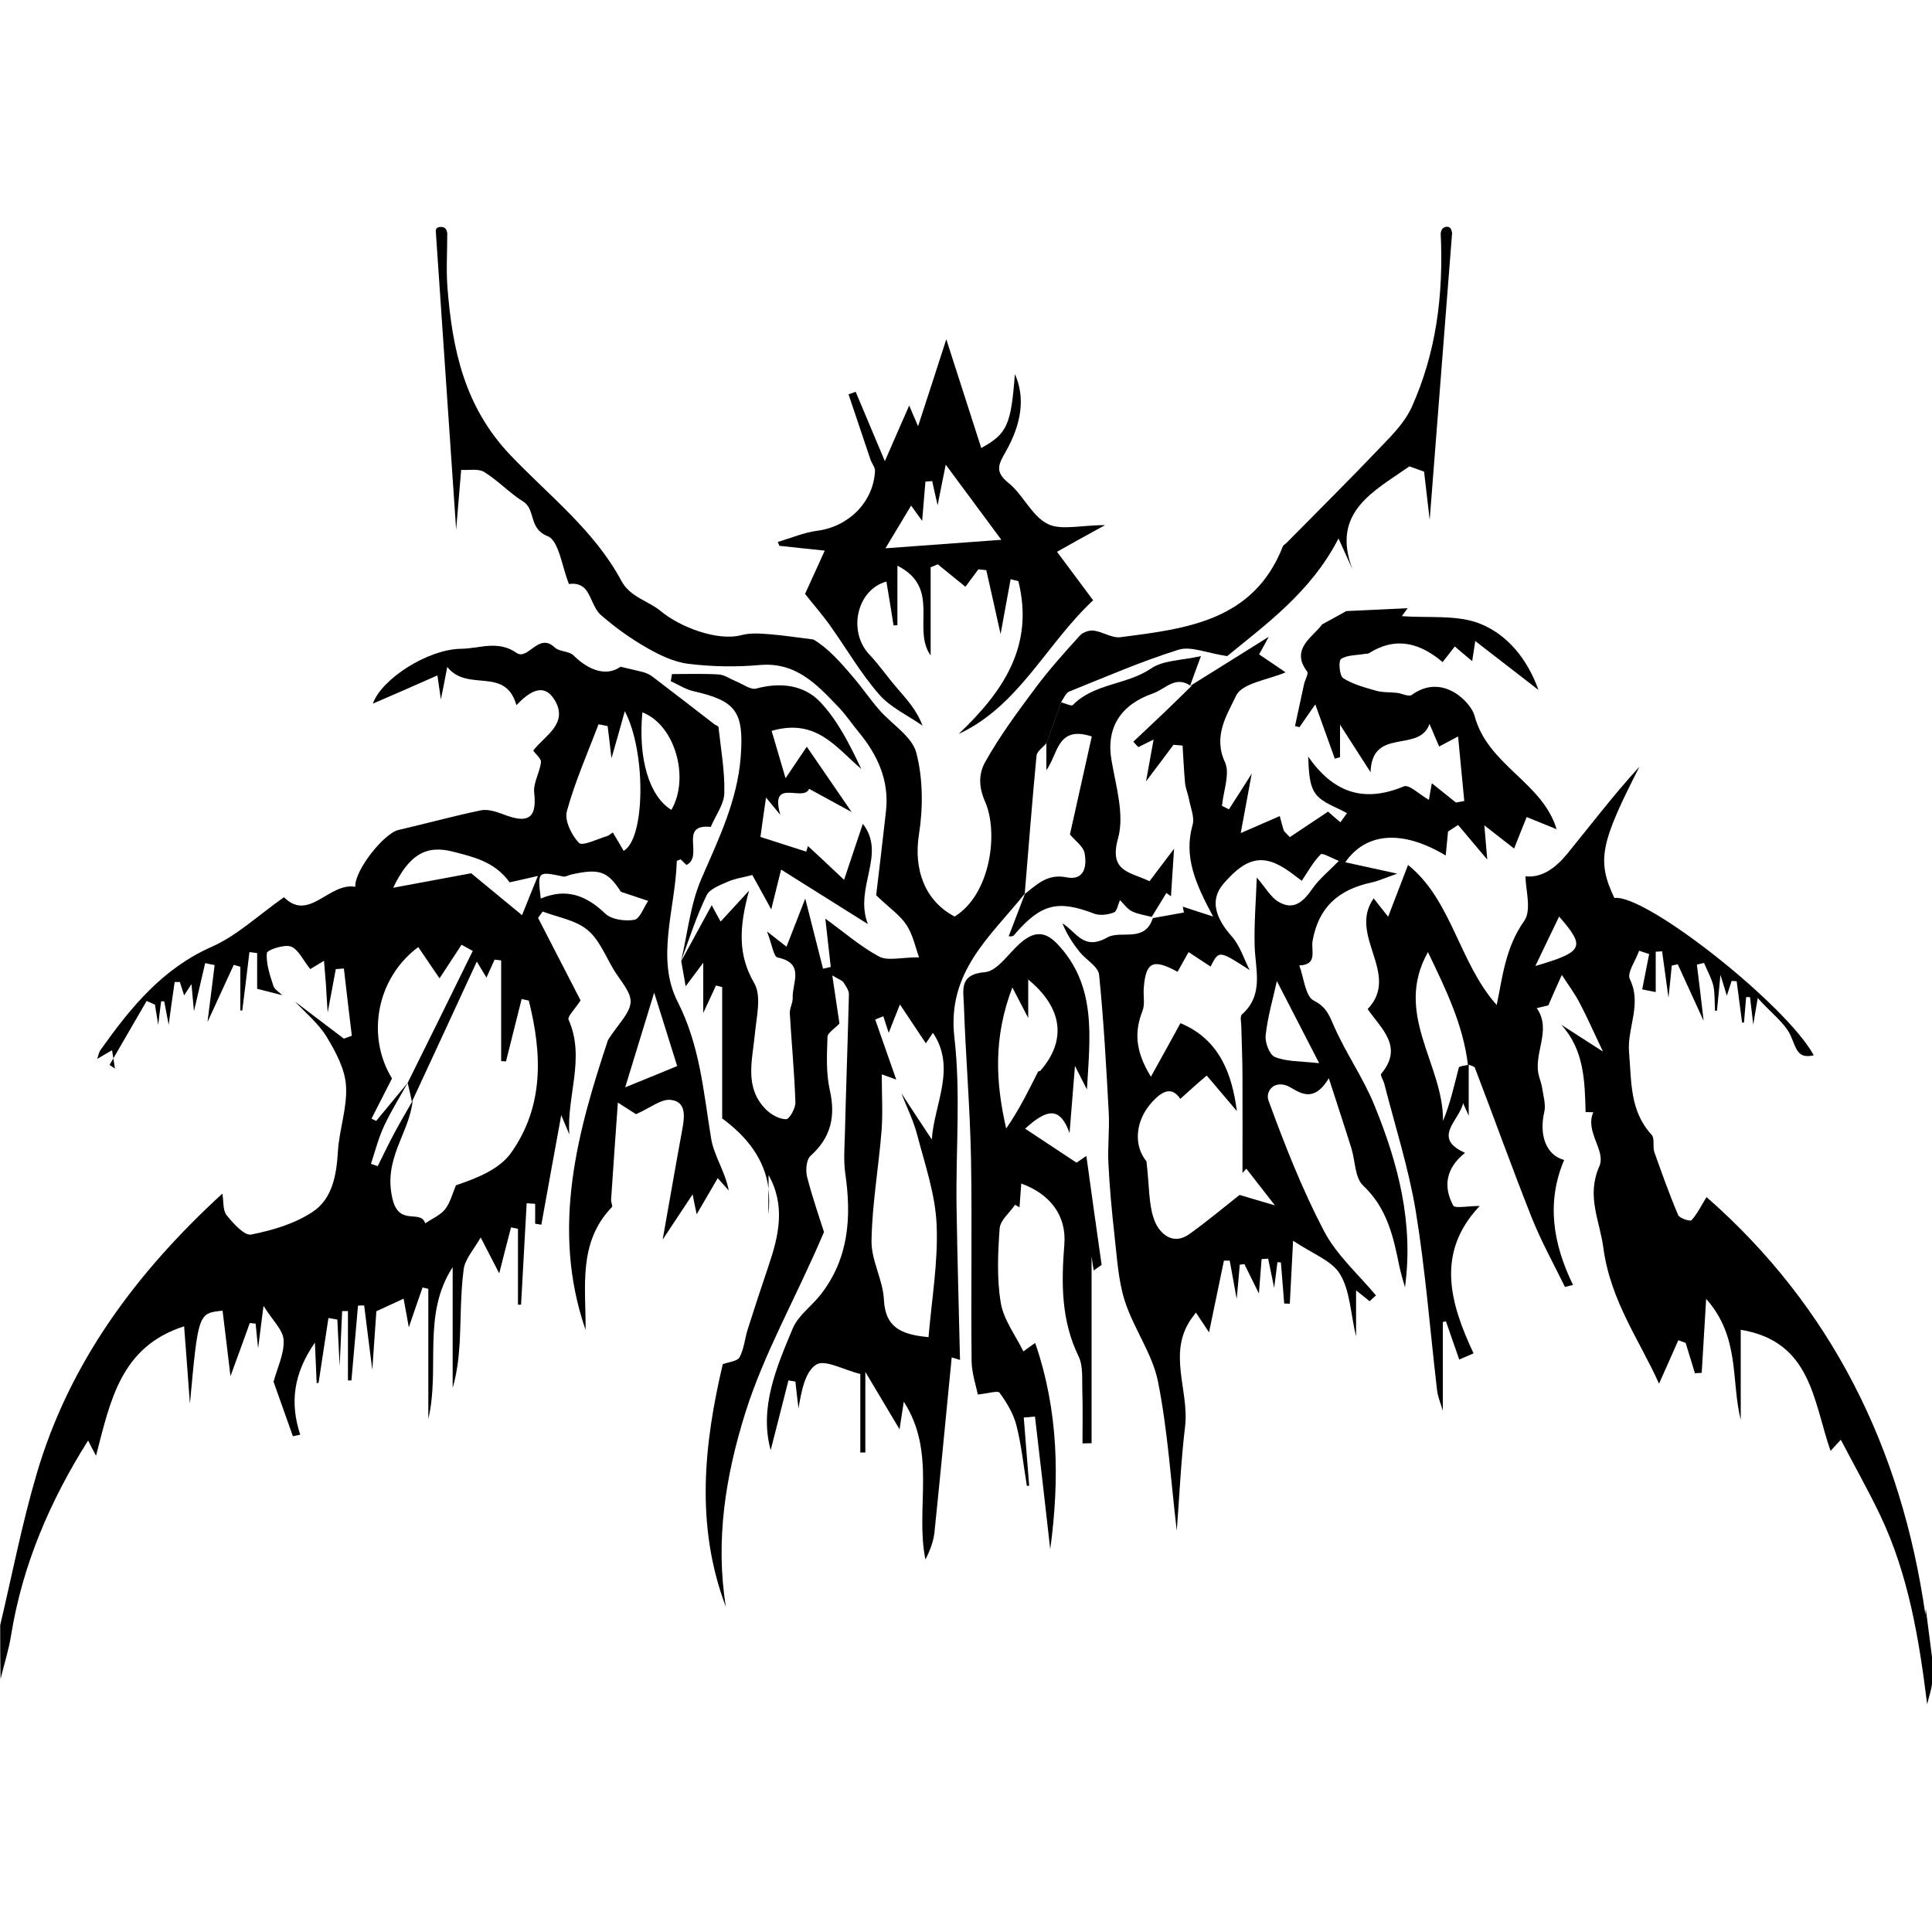 <?xml version="1.0" encoding="utf-8"?>
<!-- Generator: Adobe Illustrator 21.0.0, SVG Export Plug-In . SVG Version: 6.00 Build 0)  -->
<svg version="1.1" id="Layer_1" xmlns="http://www.w3.org/2000/svg" xmlns:xlink="http://www.w3.org/1999/xlink" x="0px" y="0px"
	 viewBox="0 0 1000 1000" style="enable-background:new 0 0 1000 1000;" xml:space="preserve">
<style type="text/css">
	.st0{fill:none;}
	.st1{fill:none;stroke:#000000;stroke-width:0;stroke-linecap:round;stroke-linejoin:round;}
</style>
<g>
	<path d="M0.1,841.2C6.3,815,11.4,788.5,19,762.8c16.9-57.5,51.3-103.9,96.1-145c0.7,4.2,0.2,8.7,2.2,11.2c3.4,4.2,9.2,10.7,12.7,10
		c11.1-2.2,22.6-5.6,31.9-11.8c10.1-6.7,12.3-19,13-31.2c0.7-11.4,4.9-22.8,4.2-33.9c-0.5-8.7-5.3-17.6-10-25.4
		c-4.2-6.9-10.8-12.3-16.4-18.3c8.4,6.4,16.8,12.8,25.3,19.2c1.4-0.5,2.7-1,4.1-1.5c-1.4-11.6-2.8-23.2-4.1-34.8
		c-1.4,0.1-2.8,0.2-4.2,0.3c-1.2,6.3-2.3,12.7-4.2,22.5c-0.5-7.3-0.7-11-0.9-14.6c-0.3-3.5-0.6-7-1-12.2c-4,2.4-6.6,4-7.1,4.3
		c-3.9-4.8-6.2-10.3-10.1-11.7c-3.5-1.2-12.2,1.8-12.4,3.4c-0.4,5.6,1.6,11.5,3.4,17c0.6,1.9,3,3.2,4.6,4.8c-3.9-1-7.8-2-13-3.3
		c0-5.2,0-11.8,0-18.5c-1.3-0.2-2.7-0.3-4-0.5c-1.2,10.1-2.4,20.1-3.7,30.2c-0.3,0-0.6,0-1,0c0-7.5,0-15,0-22.6
		c-1.1-0.3-2.3-0.7-3.4-1c-4,8.8-8.1,17.5-13.6,29.6c1.5-12.1,2.6-20.8,3.7-29.5c-1.6-0.3-3.3-0.6-4.9-1c-2,8.5-4,17-5.8,24.9
		c-0.3-3.6-0.8-8.1-1.3-14c-1.7,2.6-2.7,4.1-3.8,5.8c-0.8-2.4-1.5-4.6-2.2-6.9c-0.9,0-1.8,0-2.7,0c-1,6.9-2,13.8-3.1,22.1
		c-0.9-4.7-1.6-8.4-2.3-12.1c-0.5,0-1.1,0-1.6,0c-0.6,4.4-1.1,8.7-1.5,12.2c-0.5-2.9-1.1-6.7-1.7-10.5c-1.4-0.6-2.8-1.3-4.3-1.9
		c-6.4,11-12.8,22.1-19.2,33.1c0.9,0.6,1.9,1.3,2.8,1.9c-0.5-3-0.9-6-1.5-9.5c-2.6,1.5-4.7,2.7-7.7,4.5c0.8-2.3,1-3.7,1.7-4.6
		c15.5-21.8,31.9-42.1,57.7-53.5c13.1-5.8,24-16.3,37.3-25.6c12.9,13,23.3-7.8,36.9-5.4c-0.5-8.5,14.9-27.7,22.3-29.4
		c14.3-3.3,28.4-7.2,42.8-10.2c3.7-0.7,8.1,0.8,11.8,2.2c11.2,4.3,17.4,3.2,15.7-11.3c-0.6-5,2.9-10.4,3.5-15.8c0.2-1.8-2.5-3.9-4-6
		c5.7-7.6,18.6-13.9,11-26.3c-5.8-9.4-13.5-3.7-19.7,2.8c-5.8-20.4-25.2-6.4-35.8-19.8c-1.7,8.9-2.5,13-3.3,16.8
		c-0.5-3.6-1.1-7.6-1.8-12.4c-11.8,5.2-22.9,10.1-33.4,14.6c4.2-12.4,28.1-28.2,45.8-28.4c9.4-0.1,18.9-4.6,28.5,2.1
		c6,4.2,11.4-10.8,19.8-2.8c2.4,2.3,7.4,1.8,9.7,4.1c8.7,8.6,17.7,10.7,24.4,5.9c6.2,1.5,9.2,2.1,12.1,2.9c1.5,0.5,3.1,1.2,4.4,2.2
		c10.7,8.2,21.4,16.4,32.1,24.7c0.7,0.5,2.1,0.9,2.1,1.5c1.2,11.3,3.3,22.7,3,34.1c-0.1,5.8-4.5,11.5-7,17.5
		c-17-1.7-3.4,15.2-12.6,19.7c-0.1-0.1-1.5-1.4-3-2.9c-0.6,0.3-2,0.6-2,1c-0.7,24.3-11,50.2,0.4,72.6c11.7,23,13.4,46.8,17.4,71
		c1.5,8.9,7.3,17.1,9.1,26.8c-1.9-2.1-3.8-4.3-5.7-6.4c-3.4,5.8-6.5,11.2-10.9,18.7c-1.1-5.1-1.6-7.6-2.1-10.3
		c-5.3,8-10.6,16-15.5,23.4c3.4-19.2,6.7-38.3,10.2-57.3c1.2-6.6,2-14.1-6-15c-5-0.6-10.7,4.2-18,7.4c0,0-2.6-1.7-9.4-6
		c-1.3,18.9-2.5,34.6-3.5,50.3c-0.1,1.3,1,3.2,0.4,3.8c-17.7,18.4-13.4,41.4-13.6,63.6c-18.3-52.9-3.8-103.7,11.6-150.1
		c5.2-8.2,11.3-13.7,11.7-19.5c0.3-5.4-5.4-11.3-8.7-16.8c-4.3-7.2-7.6-15.8-13.8-20.8c-6.1-5-15.2-6.4-23-9.4
		c-0.8,1.1-1.6,2.2-2.4,3.3c7.8,15.1,15.6,30.3,22,42.7c-3.2,4.9-6.9,8.4-6.2,10c8.8,19.8-1.1,39.6,0.4,59.4
		c-0.9-2.1-1.8-4.3-4.2-10c-3.9,21.2-7.1,39-10.3,56.7c-1.1-0.2-2.2-0.3-3.2-0.5c0-3.4,0-6.8,0-10.3c-1.5-0.1-3-0.2-4.4-0.3
		c-1,17.5-1.9,35-2.9,52.5c-0.5,0-1.1,0-1.6,0c0-13.1,0-26.2,0-39.3c-1.2-0.2-2.4-0.5-3.6-0.7c-2,7.7-4,15.4-6.1,23.8
		c-2.8-5.5-5.5-10.7-9.6-18.6c-3.5,6.2-8.1,11.1-8.8,16.5c-1.7,12.7-1.4,25.6-2.1,38.5c-0.5,7.7-1.4,15.3-3.6,22.9
		c0-20.8,0-41.6,0-62.5c-16,24.5-6.4,52.5-12.6,78.5c0-22.4,0-44.9,0-67.3c-1-0.2-2-0.5-3-0.7c-2.2,6.5-4.5,12.9-7.1,20.6
		c-1-5.5-1.8-10.1-2.7-14.8c-4.4,2-8.5,3.9-14.1,6.5c-0.6,8.5-1.3,18.9-2.1,30.3c-1.5-11.8-2.9-22.6-4.2-33.3c-1.1,0-2.1,0-3.2,0.1
		c-1.1,12.9-2.3,25.8-3.4,38.7c-0.6,0-1.2,0-1.8,0c0-12,0-24,0-35.9c-1,0-2,0-3,0c-0.4,8.1-0.7,16.2-1.3,28.5
		c-0.5-10.8-0.9-17.4-1.2-24.1c-1.5-0.3-3.1-0.5-4.6-0.8c-1.7,11.2-3.4,22.3-5.1,33.5c-0.3,0.1-0.6,0.2-1,0.2
		c-0.3-6.2-0.5-12.3-0.9-21c-11.2,16.2-13,31.3-7.6,47.7c-1.3,0.3-2.5,0.5-3.8,0.8c-3.3-9.4-6.7-18.8-10-28.2
		c1.9-7.2,5.6-14.5,5.2-21.6c-0.3-5.3-5.8-10.2-10.4-17.7c-1.3,9.8-2,15.9-2.8,22c-0.4-4.3-0.9-8.5-1.3-12.8c-1-0.1-2-0.2-3-0.3
		c-3,8.2-5.9,16.4-10,27.5c-1.6-13.1-2.8-23.5-4.1-33.9c-12.6,1.3-12.6,1.3-16.9,48.2c-1.1-14.5-2-27.7-3-40.1
		c-32.9,10.5-38.2,38.6-45.6,67c-1.8-3.4-2.8-5.3-4.1-7.9c-19.8,31.4-34,64.5-39.9,101c-1.2,7.6-3.6,14.9-5.4,22.4
		C0.1,859.6,0.1,850.4,0.1,841.2z M211,560.5c-4.1,7.4-8.6,14.6-12.2,22.3c-2.9,6.2-4.6,13-6.8,19.6c1.2,0.4,2.3,0.8,3.5,1.2
		c2.8-5.6,5.5-11.3,8.5-16.9c3.1-5.8,6.4-11.4,9.6-17c-1.8,17.1-15.5,30.1-10.4,51c3.5,14.3,14.5,5,16.9,12.5
		c3.5-2.4,7.8-4.2,10.3-7.3c2.7-3.5,3.8-8.2,5.6-12.4c10.7-3.6,22.3-8.2,28.4-16.6c17.3-24.3,16.2-51.6,9.3-79
		c-1.2-0.3-2.5-0.5-3.7-0.8c-2.7,10.8-5.4,21.5-8.1,32.3c-0.8-0.1-1.7-0.1-2.5-0.2c0-17.4,0-34.7,0-52.1c-1.1-0.1-2.3-0.3-3.4-0.4
		c-1.3,2.8-2.5,5.6-4.2,9.3c-1.9-3.2-3.3-5.4-5-8.3c-11.4,24.6-22.4,48.6-33.6,72.6C212.5,566.9,211.8,563.7,211,560.5
		c11.3-22.7,22.5-45.5,33.7-68.3c-1.9-1.1-3.9-2.1-5.8-3.2c-4.1,6.2-8.1,12.4-11.4,17.4c-2.8-4.1-6.9-10.1-11-16.2
		c-21.7,16.1-27,46.2-13.6,68c-3.7,7.2-7.1,14-10.6,20.8c0.8,0.4,1.6,0.8,2.4,1.2C200.2,573.6,205.6,567,211,560.5z M314.5,375.8
		c-1.6-0.3-3.1-0.6-4.7-0.9c-5.7,15-12.2,29.7-16.4,45c-1.3,4.7,2.4,12.4,6.3,16.4c1.8,1.8,9.4-2,14.4-3.5c1.1-0.3,1.9-1.2,3.1-1.9
		c2.1,3.5,3.9,6.5,5.6,9.5c11.2-6.3,11.7-51.2,0.6-72.3c-2.3,8.3-4.3,15.4-6.9,24.4C315.7,385.4,315.1,380.6,314.5,375.8z
		 M203.5,459.5c14.1-2.6,27.5-5.1,40.4-7.5c7.8,6.4,15.8,13,26.3,21.7c2.9-7.1,4.9-12.3,8.2-20.3c-8.6,2-12.9,2.9-14.6,3.3
		c-8-11-19.2-13.2-29-15.8C220.1,437,211.6,442.8,203.5,459.5z M279.9,465.1c13.1-5.6,23.5-1.7,33.4,7.8c3.3,3.1,10.2,4,15,3.2
		c2.9-0.5,4.8-6.3,7.2-9.8c-3.9-1.3-7.7-2.6-14.1-4.7c-6.9-10.6-11-12.3-25.9-8.9c-1.3,0.3-2.7,1.2-3.9,1
		C278.2,450.9,278.2,450.9,279.9,465.1z M332.5,368.7c-2.3,24.2,3.6,43.5,15,50.5C357.1,402.7,349.5,375.3,332.5,368.7z
		 M323.6,562.8c10.8-4.4,17-6.9,26.9-11c-3.4-11-7.4-23.6-11.9-38C333.4,530.9,328.9,545.6,323.6,562.8z"/>
	<path d="M615.9,355.1c13.1-8.2,26.2-16.3,40.8-25.5c-2.1,3.9-3.5,6.5-5,9.1c5.6,3.8,11,7.4,13.7,9.3c-8.7,3.8-22.5,5.5-25.6,12.1
		c-4.5,9.6-12.1,20.7-5.8,34.3c2.8,6-0.8,15-1.5,22.7c1.2,0.6,2.4,1.2,3.6,1.8c3.2-5,6.4-9.9,11.8-18.5c-2.1,11.5-3.6,19.6-5.7,30.8
		c7.2-3.1,13.8-6,20.2-8.8c0.4,1.4,1.1,4.4,2,7.3c0.3,0.8,1.2,1.4,3.2,3.6c6.6-4.4,13.5-9,19.8-13.2c1.9,1.7,4.1,3.6,6.4,5.5
		c1.1-1.6,2.3-3.1,3.4-4.7c-5.6-3.2-12.8-5.3-16.3-10.1c-3.5-4.8-3.4-12.4-3.8-19.2c12.9,18.5,28.5,24.2,49.6,15.4
		c2.7-1.1,8.2,4.4,12.9,7c0.5-2.8,0.9-5.4,1.5-8.6c4.4,3.5,8.4,6.7,12.5,10c1.4-0.3,2.9-0.5,4.3-0.8c-1-10.5-2-20.9-3.2-33.4
		c-4.7,2.5-7.2,3.8-9.8,5.2c-1.3-3-2.6-6.1-5-11.7c-5.3,15.3-29.8,1.4-30.5,25c-4.8-7.5-9.6-14.9-15.8-24.6c0,7.3,0,12.1,0,16.8
		c-0.9,0.3-1.8,0.5-2.7,0.8c-3.2-8.8-6.3-17.6-10.1-28.1c-3.4,4.8-5.8,8.3-8.2,11.8c-0.8-0.2-1.6-0.4-2.3-0.6
		c1.6-7.3,3.1-14.5,4.7-21.8c0.5-2.2,2.4-5.3,1.6-6.4c-9.1-11.8,3.5-18.3,7.7-24.4c5-2.7,10-5.5,12.5-6.9c11.9-0.6,21.7-1,31.8-1.5
		c-0.8,1.1-1.9,2.6-3,4.1c13.8,1.1,28.8-0.9,40.9,4.1c13.4,5.5,23.9,17.6,29.8,34.1c-11.5-8.9-21.6-16.7-32.7-25.3
		c-0.8,5-1.3,8.4-1.6,10.4c-2.9-2.4-6-5-9-7.6c-2.1,2.7-4.3,5.5-6.3,8.1c-11-9.3-23.6-13.8-38.1-4.6c-0.7,0.4-1.7,0.2-2.5,0.4
		c-4.1,0.7-8.9,0.5-12,2.6c-1.4,0.9-0.8,8.7,1.1,9.9c5,3.2,11.1,4.8,17,6.5c3.4,1,7.2,0.7,10.7,1.1c2.7,0.3,6.3,2.2,7.8,1.1
		c16.1-11.7,30.7,4,32.5,10.7c6.8,25.8,35.1,34.3,42.5,58.8c-5.1-2.1-9.9-4-15.5-6.3c-2.3,5.6-4.2,10.6-6.5,16.3
		c-4.7-3.7-8.8-6.8-15.4-12c0.7,8.5,1.2,14.4,1.5,17.7c-4.1-4.8-9.6-11.4-15.1-17.9c-1.7,1.1-3.5,2.3-5.2,3.4
		c-0.4,4.1-0.8,8.3-1.2,12.4c-22.2-13.3-41-12.2-52,3.5c7.9,1.7,15.5,3.4,26.9,5.9c-6.8,2.4-9.8,3.8-13,4.5
		c-17.9,3.8-27.7,13.2-30.8,30.2c-0.9,5.1,2.8,12.5-6.9,12.8c2.4,6.3,3.1,16,7.5,18.2c7,3.5,8.2,8.3,10.9,14.2
		c6.1,13.6,14.9,26.2,20.5,40c12.2,29.9,20.4,60.8,15.8,94.2c-1-3.6-2.1-7.2-2.9-10.9c-3.1-15.4-6.4-30.2-18.8-41.8
		c-4.3-4.1-4-12.9-6.1-19.5c-3.4-10.9-7-21.7-11.6-36c-7.2,11.9-13.5,8.5-19.6,4.9c-8.2-4.9-13.5,1.7-11.6,6.7
		c8.4,23,17.4,45.9,28.7,67.5c6.5,12.4,17.7,22.3,26.9,33.3c-1.1,1-2.2,2-3.3,3c-2-1.6-3.9-3.2-7-5.6c0,7.9,0,15,0,23.9
		c-2.9-12.2-3.1-23.7-8.3-32.3c-4.2-7-14.2-10.5-24.3-17.3c-0.7,13.4-1.2,23-1.7,32.6c-1,0-1.9-0.1-2.9-0.1
		c-0.6-7.1-1.1-14.1-1.7-21.2c-0.6-0.1-1.2-0.2-1.8-0.2c-0.5,4.3-1.1,8.5-1.7,13.3c-1.1-5.4-2.1-10.3-3.1-15.1
		c-1.1,0.1-2.3,0.1-3.4,0.2c-0.4,5.6-0.9,11.1-1.4,17.8c-2.8-5.6-5.1-10.4-7.5-15.2c-0.8,0.1-1.6,0.2-2.4,0.3
		c-0.5,5.9-1,11.7-1.6,17.7c-1.2-6.7-2.4-13.2-3.6-19.8c-1,0-2,0-3,0c-2.6,12.6-5.2,25.1-7.7,37.1c-1.7-2.5-4.1-6.2-6.8-10.2
		c-1.1,1.5-1.6,2.2-2.1,2.8c-12.9,17.9-1.3,37.4-3.5,56.1c-2.2,18.5-3,37.2-4.3,54c-3-24.9-4.6-51.4-9.7-77.1
		c-2.9-14.5-12.6-27.5-17.2-41.8c-3.4-10.6-4-22.3-5.3-33.5c-1.4-12.6-2.6-25.3-3.2-38c-0.4-8.5,0.6-17.2,0.2-25.7
		c-1.3-23.9-2.6-47.8-5-71.6c-0.4-4.3-6.8-7.8-10.1-11.9c-3.5-4.4-6.6-9.1-8.9-14.8c7.4,4.6,10.9,14.3,23.3,7.3
		c6.9-3.9,19.4,3,23.5-10c5.4-1,10.7-1.9,16.1-2.9c-0.2-1-0.4-2-0.6-3c4.4,1.4,8.8,2.9,15.7,5.1c-8.9-16.6-15.4-30.8-10.6-47.5
		c1.1-3.9-1.1-8.9-1.9-13.3c-0.5-2.7-1.7-5.4-2-8.1c-0.6-6.5-0.9-13.1-1.3-19.6c-1.6-0.1-3.2-0.3-4.7-0.4c-4,5.4-8.1,10.8-14.2,18.9
		c1.6-9.1,2.7-14.8,3.9-21.6c-3.1,1.5-5.5,2.7-7.9,3.9c-0.9-0.9-1.7-1.8-2.6-2.8c6.1-5.7,12.1-11.4,18.2-17.2
		c4.1-3.9,8-7.9,12.1-11.8C616.2,354.9,615.9,355.1,615.9,355.1z M610.9,568.8c-4.1-6.4-9-4.4-14.3,1.3c-9.5,10.2-9.7,23.2-3.2,31
		c1.6,13.2,1,22.8,4.3,31c2.5,6.2,9.3,12.9,18,6.6c9.2-6.6,17.9-13.9,25.9-20.2c6.2,1.8,11.3,3.4,18.3,5.4
		c-5.9-7.6-10.4-13.4-14.8-19c-1.6,1.8-3.1,3.4-2,2.3c0-15.5,0.1-32.9,0-50.3c0-8.5-0.4-17-0.6-25.5c0-2.1-0.8-5.3,0.3-6.3
		c11.6-10.3,6.9-23.3,6.6-35.7c-0.3-11.7,0.7-23.5,1.1-35.2c4.6,5.3,7.2,10.2,11.3,12.6c8.1,4.8,13.1-0.5,17.7-7.1
		c3.3-4.7,8-8.5,13.5-14.1c-3.7-1.4-8.5-4.3-9.4-3.4c-3.9,3.9-6.6,8.9-9.8,13.7c-0.7-0.5-2.1-1.6-3.6-2.7
		c-14.6-11.4-23.8-11.1-37,4.3c-7.6,8.9-3.3,18.5,4.3,27.1c4.3,4.8,6.3,11.6,9.3,17.5c-15.9-10.3-15.9-10.3-20.2-1.8
		c-3.6-2.4-7.3-4.8-11.4-7.5c-2.2,3.9-4,7.1-5.7,10.2c-12.8-7-16.5-5.1-17.5,8.6c-0.3,3.8,0.7,8.1-0.6,11.5
		c-4.2,10.7-4,20.7,4.3,34.2c6-10.8,10.6-19.1,15.3-27.7c20.6,8.5,26.8,27,29.2,45.5c-4.4-5.2-10-11.8-15.6-18.4
		C619.9,560.6,615.5,564.7,610.9,568.8z M682.8,550.3c-7.7-14.9-14.7-28.5-21.9-42.5c-2,9.2-4.8,18.6-5.8,28.1
		c-0.4,3.7,2,10.1,4.8,11.2C665.7,549.5,672.6,549.2,682.8,550.3z"/>
	<path d="M543.6,801.9c-2.6-23-5.2-45.9-7.9-68.7c-1.9,0.2-3.9,0.4-5.8,0.5c0.9,11.8,1.9,23.5,2.8,35.3c-0.4,0-0.8,0.1-1.2,0.1
		c-1.7-10.4-2.8-21.1-5.4-31.3c-1.5-6-5-11.8-8.7-16.9c-0.9-1.3-6,0.4-11.3,0.9c-0.8-4.3-3.1-10.8-3.2-17.3
		c-0.4-34.8,0.3-69.7-0.3-104.5c-0.5-26.7-2.8-53.3-3.7-80c-0.2-7.2-2.7-15.7,10.8-16.8c6.4-0.5,12.1-9.4,18-14.7
		c6.5-5.8,12.4-7.4,19.4-0.1c20.8,21.7,17,48.6,15.5,75.5c-1.7-3.3-3.4-6.6-6.2-12.2c-1.1,13.4-1.9,24.1-2.8,34.8
		c-4.9-13.8-11.6-12.7-23-2.3c9.7,6.4,18.1,12,26.6,17.6c1.7-1.2,3.4-2.3,5.1-3.5c2.6,18.8,5.2,37.6,7.9,56.4
		c-1.4,1-2.8,1.9-4.1,2.9c-0.3-1.8-0.6-3.6-1.1-7.3c0,33.7,0,65.2,0,96.7c-1.6,0-3.1,0.1-4.7,0.1c0-9.1,0.2-18.3-0.1-27.4
		c-0.2-5.9,0.5-12.6-1.9-17.6c-9.1-18.7-9-37.9-7.4-58c1.2-14.6-7.1-26-22.3-31.5c-0.3,4.3-0.6,8.3-0.9,12.3
		c-0.8-0.4-1.5-0.9-2.3-1.3c-2.8,4.1-7.7,8-8,12.3c-0.9,12.8-1.5,25.9,0.6,38.4c1.4,8.7,7.5,16.6,11.7,25.2c1.5-1.1,3.5-2.6,6.1-4.4
		C547.9,730.2,548.5,765.6,543.6,801.9z M532.2,507c0,8,0,14.1,0,19.9c-2.4-4.7-4.9-9.5-8.2-15.8c-9.9,25.8-8.7,49.1-3.2,73
		c6.6-9.5,11.5-19.5,16.5-29.4c0.1-0.3,0.9-0.2,1.2-0.5C552,538.7,550.3,521.9,532.2,507z"/>
	<path d="M352.5,497.5c3.4-14.3,4.8-29.5,10.6-42.8c8.9-20.5,18.6-40.4,20.3-63.1c1.7-23.1-2.3-28.8-24.3-33.8
		c-4.1-0.9-7.9-3.4-11.9-5.2c0.2-1.2,0.4-2.5,0.6-3.7c8.1,0,16.2-0.3,24.3,0.2c2.9,0.2,5.8,2.3,8.7,3.5c3.6,1.4,7.7,4.6,10.6,3.8
		c12.5-3.4,24.7-1.9,33.1,6.9c9.2,9.7,15.4,22.3,21.3,34.7c-13.2-11.2-23.3-26.4-46.4-19.7c2,6.8,4.1,13.9,7.2,24.5
		c4.8-7.1,7.2-10.6,11-16.3c7.4,10.8,14.3,20.8,23.2,33.8c-10.2-5.6-16.1-8.8-22-12c-3,7.1-20.6-6.2-14.9,13.5c-3-3.7-4.6-5.6-7.4-9
		c-1.1,7.6-2,13.6-2.9,20.4c8.5,2.7,16.1,5.2,23.7,7.6c0.3-1,0.6-1.9,0.9-2.9c5.6,5.2,11.2,10.4,18.7,17.5c3.1-9.4,6.4-19.1,9.7-29
		c12.4,15.9-4.7,32.9,2.6,51.9c-16.1-10.1-29.4-18.5-44.9-28.2c-2,8.2-3.4,13.5-5.1,20.6c-3.8-6.9-7-12.7-9.8-17.8
		c-4.5,1.2-9,1.8-13,3.6c-3.9,1.7-9.2,3.7-10.7,7C360.4,474.4,356.7,486.1,352.5,497.5C352.5,497.5,352.5,497.5,352.5,497.5z"/>
	<path d="M541.6,384.9c2.5-7.1,5-14.2,7.6-21.4c2.1,0.5,5.4,2.2,6.1,1.4c11.1-11.3,27.9-10.3,40.5-18.9c6.2-4.3,15.6-4.1,25.8-6.4
		c-2.9,7.8-4.3,11.7-5.7,15.6c0,0,0.3-0.3,0.3-0.3c-8-5.3-12.9,1.7-19.4,4c-16.7,5.8-24.4,17.7-21.5,34.6
		c2.3,13.4,6.8,28.2,3.4,40.4c-4.8,17.3,5.9,17.3,16.3,22.2c3.8-5,7.5-9.9,12.7-16.8c-0.7,10.8-1.2,17.7-1.6,24.6
		c-0.8-0.6-1.6-1.1-2.4-1.7c-2.5,4.1-5,8.3-7.6,12.4c-3.4-0.9-7.1-1.4-10.2-2.9c-2.4-1.2-4.2-3.8-6.2-5.8c-1,2.2-1.5,5.8-3.2,6.4
		c-3.1,1.2-7.3,1.7-10.2,0.6c-18.4-7.1-27.2-5.2-40.5,10c-0.8,0.9-1.1,2.1-3.7,1.7c2.8-7.4,5.7-14.8,8.5-22.2c0,0-0.4,0.5-0.4,0.5
		c6.4-5,11.9-10.8,21.8-8.8c9.4,1.9,10.6-6,9.4-12.4c-0.6-3.6-4.9-6.5-7.6-9.8c3.4-15.2,7.3-32.9,11.3-50.7
		c-18.1-6-17.5,9.5-23.5,17.4C541.6,393.1,541.6,389,541.6,384.9z"/>
	<path d="M496.2,379.9c22.8-21.7,39.3-45.4,30.9-79.1c-1.3-0.3-2.7-0.7-4-1c-1.8,9.8-3.6,19.7-5.2,28.4c-2.3-10.3-4.8-21.7-7.4-33.1
		c-1.4-0.1-2.7-0.3-4.1-0.4c-2.7,3.6-5.4,7.3-6.7,9c-4.4-3.6-9.4-7.6-14.3-11.6c-1.2,0.5-2.4,1-3.7,1.5c0,15.2,0,30.5,0,45.7
		c-9.9-14,5.7-34.9-17.2-46.5c0,11.5,0,21.2,0,30.8c-0.7,0-1.3,0.1-2,0.1c-1.2-7.5-2.4-15.1-3.7-22.7c-15.4,4.3-20.1,25.9-8.8,37.8
		c5.1,5.4,9.3,11.6,14.2,17.2c4.9,5.8,10.2,11.3,13.3,19.6c-7.6-5.3-16.6-9.4-22.5-16.2c-9.5-10.9-16.8-23.6-25.2-35.4
		c-4.1-5.8-8.8-11.1-13.1-16.6c2.3-5,5.7-12.5,10.2-22.4c-9.5-1-16.5-1.7-23.5-2.5c-0.3-0.7-0.5-1.3-0.8-2c6.8-2,13.5-4.9,20.5-5.8
		c16.1-2.1,29-14.8,29.8-30.9c0.1-1.9-1.6-3.8-2.3-5.8c-3.8-11.3-7.6-22.6-11.4-33.9c1.2-0.4,2.5-0.9,3.7-1.3
		c4.7,11.2,9.4,22.3,15.1,35.9c4.9-11.2,8.4-19.3,12.6-28.8c1.3,3,2.1,5,4.6,10.7c5.9-18,10.7-32.9,14.6-45
		c5.5,17.2,11.8,36.7,18.1,56.3c13.4-7.4,15.4-11.9,17.4-38.3c5.2,11.6,3.9,25-4.8,40.3c-3.5,6.2-5.9,10.1,1.4,16
		c7.6,6,12,17,20.2,21.2c6.9,3.6,17.2,0.7,29.9,0.7c-10.4,5.7-17.3,9.5-24.9,13.8c6.6,8.8,12.4,16.6,18.7,25.1
		C541.4,333.5,527.4,365.4,496.2,379.9z M482.5,249c-1.2,0.1-2.4,0.2-3.5,0.3c-0.5,6.3-1.1,12.7-1.7,20.3c-2.3-3.2-3.5-4.9-5.7-7.9
		c-4.3,7.2-7.9,13.2-13.3,22.1c21.5-1.6,39.6-2.9,60-4.4c-11.5-15.5-20.3-27.4-28.8-38.9c-1,5.1-2.3,11.4-4.2,21
		C483.8,254.9,483.1,251.9,482.5,249z"/>
	<path class="st0" d="M483,534.6c-2,2.9-3.4,4.9-3.7,5.4c-4.3-6.4-8.2-12.3-13.4-20.1c-2.7,6.9-4,10.2-5.8,14.7
		c-1.2-3.9-2-6.3-2.8-8.6c-1.4,0.6-2.8,1.1-4.2,1.7c3.6,10.4,7.3,20.7,10.9,31.1c-2.4-0.8-4.7-1.7-7.5-2.7c0,10.4,0.6,19.8-0.1,29
		c-1.5,19.1-4.9,38-5.2,57.1c-0.2,10.1,5.9,20.2,6.4,30.4c0.7,13.7,7.7,18.1,23.1,19.5c1.6-19.9,5-39,4.2-58
		c-0.7-15.5-6-30.9-9.9-46.1c-2-7.6-5.6-14.7-8.4-22.1c5.3,8,10.6,16,15.8,24C483.6,571,495.2,552.9,483,534.6z"/>
	<path class="st0" d="M794.7,500c25.2-7.4,26-9.8,12.3-25.6C802.8,483,798.8,491.5,794.7,500z"/>
	<path class="st0" d="M747,580.3c3.7-9.2,5.7-18.5,8.2-27.7c0.2-0.8,2.9-0.9,4.7-1.3c-2.5-21.2-11.7-39.7-20.7-58.4
		C721.1,524.9,747.3,550.9,747,580.3z"/>
	<path d="M530.6,462.5c-0.1,0.2-0.3,0.3-0.4,0.5c0,0,0,0,0,0L530.6,462.5z"/>
	<path class="st1" d="M496.7,704.2C496.8,704.2,496.8,704.2,496.7,704.2"/>
	<path d="M397.7,615.3c0,4.4,0,8.7,0,13.1C398.3,623.8,398.2,619.4,397.7,615.3z"/>
	<path class="st0" d="M483,534.6c-2,2.9-3.4,4.9-3.7,5.4c-4.3-6.4-8.2-12.3-13.4-20.1c-2.7,6.9-4,10.2-5.8,14.7
		c-1.2-3.9-2-6.3-2.8-8.6c-1.4,0.6-2.8,1.1-4.2,1.7c3.6,10.4,7.3,20.7,10.9,31.1c-2.4-0.8-4.7-1.7-7.5-2.7c0,10.4,0.6,19.8-0.1,29
		c-1.5,19.1-4.9,38-5.2,57.1c-0.2,10.1,5.9,20.2,6.4,30.4c0.7,13.7,7.7,18.1,23.1,19.5c1.6-19.9,5-39,4.2-58
		c-0.7-15.5-6-30.9-9.9-46.1c-2-7.6-5.6-14.7-8.4-22.1c5.3,8,10.6,16,15.8,24C483.6,571,495.2,552.9,483,534.6z"/>
	<path d="M749.1,117.4c0,0-3-0.4-3.4,3.5c1.5,31.7-2.3,61.5-14.9,89.6c-3.4,7.7-9.8,14.3-15.8,20.5c-16.1,16.9-32.7,33.4-49.1,50
		c-0.6,0.6-1.6,1.1-1.9,1.8c-15.1,38.6-49.8,42.6-84,47c-4.4,0.6-9.2-2.8-13.9-3.4c-2.2-0.3-5.6,0.8-7.1,2.5
		c-7.9,8.7-15.7,17.4-22.7,26.7c-9.3,12.5-18.7,25.1-26.3,38.7c-3.1,5.5-3.9,12.1-0.1,20.7c7,15.9,2.9,47.9-15.8,59.4
		c-15.6-8.2-21.2-24.6-18.5-42.1c2.2-13.9,2.2-29.1-1.3-42.6c-2.2-8.6-12.9-14.9-19.4-22.5c-4.6-5.3-8.6-11.2-13.2-16.6
		c-6.6-7.8-13.4-15.4-20.7-19.6c-7.5-0.9-14.9-2.1-22.4-2.7c-4.9-0.4-10.1-0.8-14.7,0.4c-12.5,3.4-32.1-4.2-41.9-12.4
		c-6.5-5.4-15.8-7.1-20.4-15.7c-14-26.1-37.6-44.2-57.5-65.1c-23.8-25.1-30-54.8-32.5-86.7c-0.7-9-0.1-18.2-0.1-27.9
		c-0.3-3.9-3.3-3.4-3.3-3.4c-2.3,0,2.3,0,0,0c0,0-3-0.4-2.6,2.7c3.6,53.3,7.1,104.7,10.5,154c0.7-8.8,1.7-20,2.6-31
		c3.9,0.3,8.8-0.8,11.9,1.1c7.2,4.4,13,10.8,20.2,15.3c6.6,4.1,2.6,13.9,12.6,17.9c6,2.3,7.5,16.2,11.1,24.8
		c4.3-0.7,7.3,0.9,9.1,3.4c2.8,4,3.9,9.6,7.4,12.6c7.3,6.4,15.4,12.2,23.8,17c6.6,3.8,14.1,7.4,21.6,8.3c12.2,1.5,24.8,1.7,37,0.6
		c18.9-1.6,29.7,10.4,40.9,22.1c3.8,4,6.8,8.6,10.3,12.8c9.7,11.8,15.7,24.9,14,40.6c-1.8,16-3.7,32.1-5.1,43.7
		c7,6.7,12.5,10.4,15.8,15.5c3.3,5.2,4.6,11.7,6.4,16.6c-9.3,0-16.2,2-20.7-0.4c-9.7-5.2-18.1-12.6-27.8-19.6
		c0.9,7.9,1.8,16.5,2.8,25c-1.3,0.3-2.6,0.6-4,0.9c-2.9-11.4-5.8-22.9-9.2-36.3c-3.6,9.2-6.6,16.9-9.7,24.9
		c-2.5-1.9-4.8-3.7-10.1-7.9c2.6,6.7,3.4,13.1,5.5,13.5c14.4,3,7.4,13.3,7.8,20.9c0.1,2.7-1.7,5.5-1.5,8.1c0.9,15.3,2.4,30.7,2.9,46
		c0.1,3-3.1,8.7-4.8,8.7c-3.5,0-7.6-2.3-10.3-4.9c-11.5-11.4-7.2-25.4-5.9-39c0.8-8.9,3.6-19.8-0.3-26.5
		c-8.5-14.6-7.9-28.8-2.7-47.9c-6.8,7.4-10.6,11.5-14.7,16c-1.9-3.4-3.3-5.9-4.6-8.5c-5.5,10-10.6,19.5-15.8,29l0,0
		c0.7,4.1,1.5,8.2,2.3,13c2.8-3.8,5.1-6.8,9.1-12.2c0,10.1,0,17.1,0,26c2.8-6.1,4.7-10.1,6.6-14.2c1.1,0.3,2.1,0.5,3.2,0.8
		c0,22.6,0,45.2,0,68c12.9,9.5,22,21.1,24,36.3c0-2.3,0-4.7,0-7c8.9,15.8,5.3,31.4,0,47c-3.7,10.9-7.3,21.9-10.8,32.9
		c-1.5,4.8-1.9,10.1-4.2,14.4c-1.1,2.1-5.5,2.4-8.7,3.6c-9.6,40.8-14.4,83.3,1.6,125.6c-5.5-34.4-0.2-67.7,10.1-100.5
		c9.9-31.4,26.3-59.6,40.7-93.5c-1.8-5.7-5.7-16.9-8.7-28.3c-0.9-3.4-0.5-9.1,1.7-11.1c10.6-9.5,13.1-20.4,10-34.1
		c-2-8.8-1.5-18.3-1.2-27.5c0.1-2.1,3.6-4.2,6.2-6.9c-0.9-6.3-2.2-14.6-3.7-24.9c3.7,2.2,5.2,2.6,5.8,3.6c1.2,1.9,2.8,4.1,2.8,6.1
		c-0.6,24.3-1.5,48.6-2.1,73c-0.2,6.6-0.7,13.3,0.2,19.7c3.3,22.7,1.9,44.2-12.9,63c-4.6,5.8-11.4,10.6-14.2,17.1
		c-8.6,20.5-17.5,41.3-11.5,63.2c2.9-11.2,6-23.6,9.2-36.1c1.2,0.2,2.4,0.4,3.6,0.6c0.5,4.6,1,9.2,1.6,13.9c1.5-8.8,3.3-19,9.2-22.7
		c4.4-2.8,14.1,2.7,22.8,4.9c0,12.6,0,26.6,0,40.6c0.9,0,1.8,0,2.6,0c0-12.9,0-25.8,0-41.7c7.2,12.1,12.7,21.3,17.7,29.7
		c0.5-3.3,1.2-8,2.2-14.3c17.1,26.6,5.8,55.2,11.2,81.7c2.4-4.7,4.2-9.4,4.7-14.3c3.1-30,5.9-60,8.9-90.3c2.3,0.7,4,1.2,4.3,1.3
		c-0.6-26.4-1.4-53.2-1.8-80c-0.4-28.9,2.2-58.2-1.1-86.8c-4-34.2,18.8-52.5,36.4-74.5c2-23.8,3.8-47.6,6.1-71.4
		c0.2-2.4,3.5-4.5,5.3-6.7c2.5-7.1,5-14.2,7.6-21.4c1.3-1.8,2.3-4.5,4.1-5.2c18.7-7.5,37.3-15.6,56.5-21.6c6.4-2,14.4,1.7,25.2,3.3
		c19-15.7,43.3-32.9,57.6-60.9c2.9,6.3,5.1,11.2,7.3,16.1c-11.5-29.8,11.3-40.7,29.4-53.4c2.2,0.8,4.8,1.7,7.6,2.7
		c1,8.9,2.3,19.4,2.9,25c3.6-46.4,7.6-97.2,11.6-148.5C751.1,117,749.1,117.4,749.1,117.4C746.7,117.4,751.4,117.4,749.1,117.4z
		 M474.9,588c4,15.2,9.3,30.6,9.9,46.1c0.8,19-2.5,38.1-4.2,58c-15.5-1.4-22.4-5.9-23.1-19.5c-0.5-10.2-6.6-20.3-6.4-30.4
		c0.3-19.1,3.7-38,5.2-57.1c0.7-9.2,0.1-18.5,0.1-29c2.8,1,5.2,1.8,7.5,2.7c-3.6-10.4-7.3-20.7-10.9-31.1c1.4-0.6,2.8-1.1,4.2-1.7
		c0.8,2.4,1.5,4.8,2.8,8.6c1.7-4.5,3.1-7.8,5.8-14.7c5.2,7.7,9.1,13.7,13.4,20.1c0.4-0.5,1.7-2.5,3.7-5.4
		c12.2,18.3,0.7,36.4-0.6,55.2c-5.3-8-10.6-16-15.8-24C469.4,573.2,473,580.4,474.9,588z"/>
	<path class="st0" d="M747,580.3c3.7-9.2,5.7-18.5,8.2-27.7c0.2-0.8,2.9-0.9,4.7-1.3c-2.5-21.2-11.7-39.7-20.7-58.4
		C721.1,524.9,747.3,550.9,747,580.3z"/>
	<path class="st0" d="M794.7,500c25.2-7.4,26-9.8,12.3-25.6C802.8,483,798.8,491.5,794.7,500z"/>
	<path d="M996.6,835.9c-12.3-86.2-48.5-159.5-113.3-216.3c-2.7,4.4-4.8,8.7-7.8,12c-0.6,0.7-6.2-1-6.9-2.7
		c-4.5-10.6-8.4-21.6-12.3-32.5c-1-2.9,0.3-7.1-1.4-9c-11.4-12.4-10.4-27.5-11.7-42.7c-1.1-12.7,6.8-24.8,0.4-37.9
		c-1.6-3.3,3.1-9.7,4.8-14.7c1.7,0.6,3.5,1.1,5.2,1.7c-1.2,6.1-2.4,12.2-3.6,18.3c1.2,0.2,3.4,0.7,7,1.4c0-7.4,0-14.1,0-20.9
		c1.1-0.1,2.2-0.1,3.3-0.2c1,7,1.9,14,3.3,24c0.8-7.6,1.3-12.1,1.7-16.6c1-0.2,2-0.5,3.1-0.7c4,8.7,8,17.4,13.4,29.3
		c-1.4-12-2.4-20.5-3.5-29.1c1.2-0.3,2.4-0.6,3.7-0.9c1.6,3.9,3.8,7.7,4.8,11.7c0.9,4.2,0.6,8.7,0.9,13.1c0.3,0,0.7-0.1,1-0.1
		c0.5-5,1-10.1,1.8-18.5c1.8,5.8,2.5,8,3.3,10.8c1-3.2,1.8-5.4,2.5-7.7c0.9,0.1,1.7,0.1,2.6,0.2c0.9,7.1,1.9,14.3,2.8,21.4
		c0.3,0,0.6,0,1-0.1c0.4-4.4,0.7-8.7,1.1-13.1c0.7,0,1.3,0,2,0c0.6,5,1.2,10,1.7,14.3c0.5-3.1,1.1-7,2.3-13.8c7,7.8,14.3,13,17.3,20
		c2.7,6.3,3.4,11.6,11.7,9.6c-14.5-26.4-87.2-83.7-103.2-81.4c-9.2-19.4-7.3-28.3,13-68c-13.2,14.4-25,29.9-37.3,45
		c-5.7,6.9-12.7,12.7-21.7,11.8c0,6.7,3.3,17.5-0.7,23.1c-9.7,13.7-11.2,29-14.2,43.5c-19.5-21.8-23.2-54.3-45.9-72.5
		c-3,7.8-6.2,16.2-10.3,26.8c-4.6-5.8-6.2-7.8-7.5-9.5c-13.5,19.2,14.2,39.1-3.1,57.3c7.2,10.4,18.7,19.5,7,33.5
		c-0.6,0.7,1.1,3.3,1.6,5.1c5.6,22,12.6,43.7,16.3,66c5,30.6,7.4,61.7,11,92.5c0.4,3.6,1.9,7,3,10.8c0-15.7,0-30.8,0-45.9
		c0.5-0.1,1.1-0.3,1.6-0.4c2.4,6.9,4.8,13.7,6.9,19.8c2.6-1.1,4.7-2,7.4-3.2c-12.1-25.9-19.8-52,3.2-76.3c-6.2,0-12.8,1.4-13.7-0.2
		c-5.4-10-3.7-19.5,6.1-27.3c-17.4-7.7-2.9-16.8-1-25.7c1.4,3.2,2.8,6.3,2.9,6.5c0-7.1,0-16.7,0-26.4c1.2,0.5,2.9,0.8,3.2,1.6
		c9.9,25.8,19.2,51.8,29.4,77.5c4.9,12.3,11.4,24,17.2,35.9c1.4-0.3,2.8-0.7,4.2-1c-10.4-21.3-13.9-42.8-4.6-64.7
		c-9.2-2.4-13.1-12.7-10.3-24.8c0.9-3.7-0.4-8-1-12c-0.3-2.2-1.1-4.3-1.7-6.5c-3.3-11.7,6.9-23.8-1.2-35.3c2-0.5,4-0.9,6-1.4
		c2.3-5.3,4.6-10.5,7-15.8c3,4.7,6.4,9.2,9,14.1c3.8,7.1,7,14.5,12.3,25.6c-9.5-6.1-15.6-10-21.6-13.9c11.8,12.9,12.2,29,12.6,45.2
		c1.3,0,2.7,0.1,4,0.1c-4.5,10.2,6.7,19.8,3.1,28c-6.8,15.5,0.2,27.9,2.1,42.2c3.7,27.7,19.2,48.6,28.8,70.3
		c3.2-7.1,6.6-14.8,10-22.5c1.3,0.5,2.6,0.9,3.8,1.4c1.6,5.2,3.2,10.5,4.8,15.7c1.2-0.1,2.4-0.2,3.5-0.2c0.7-11.5,1.4-23,2.3-38.3
		c17.7,19.9,12.8,42.3,17.9,62.6c0-15.9,0-31.7,0-46.6c36.6,6,37.5,36.9,46.5,62.7c2-2.2,3.4-3.8,5.3-5.8
		c6.9,13.2,14,25.8,20.3,38.9c14.8,31,20.2,64.4,24.4,98c0.9-4.1,2.6-8.3,2.6-12.4c0-3.8,0-7.5,0-11.3l-3.3-25.6
		C996.6,834.2,996.6,835.1,996.6,835.9z M755.1,552.5c-2.4,9.2-4.4,18.5-8.2,27.7c0.3-29.4-25.8-55.3-7.8-87.4
		c9,18.8,18.2,37.3,20.7,58.4C758.1,551.6,755.4,551.8,755.1,552.5z M794.7,500c4.1-8.5,8.1-17,12.3-25.6
		C820.7,490.2,819.9,492.6,794.7,500z"/>
</g>
</svg>
